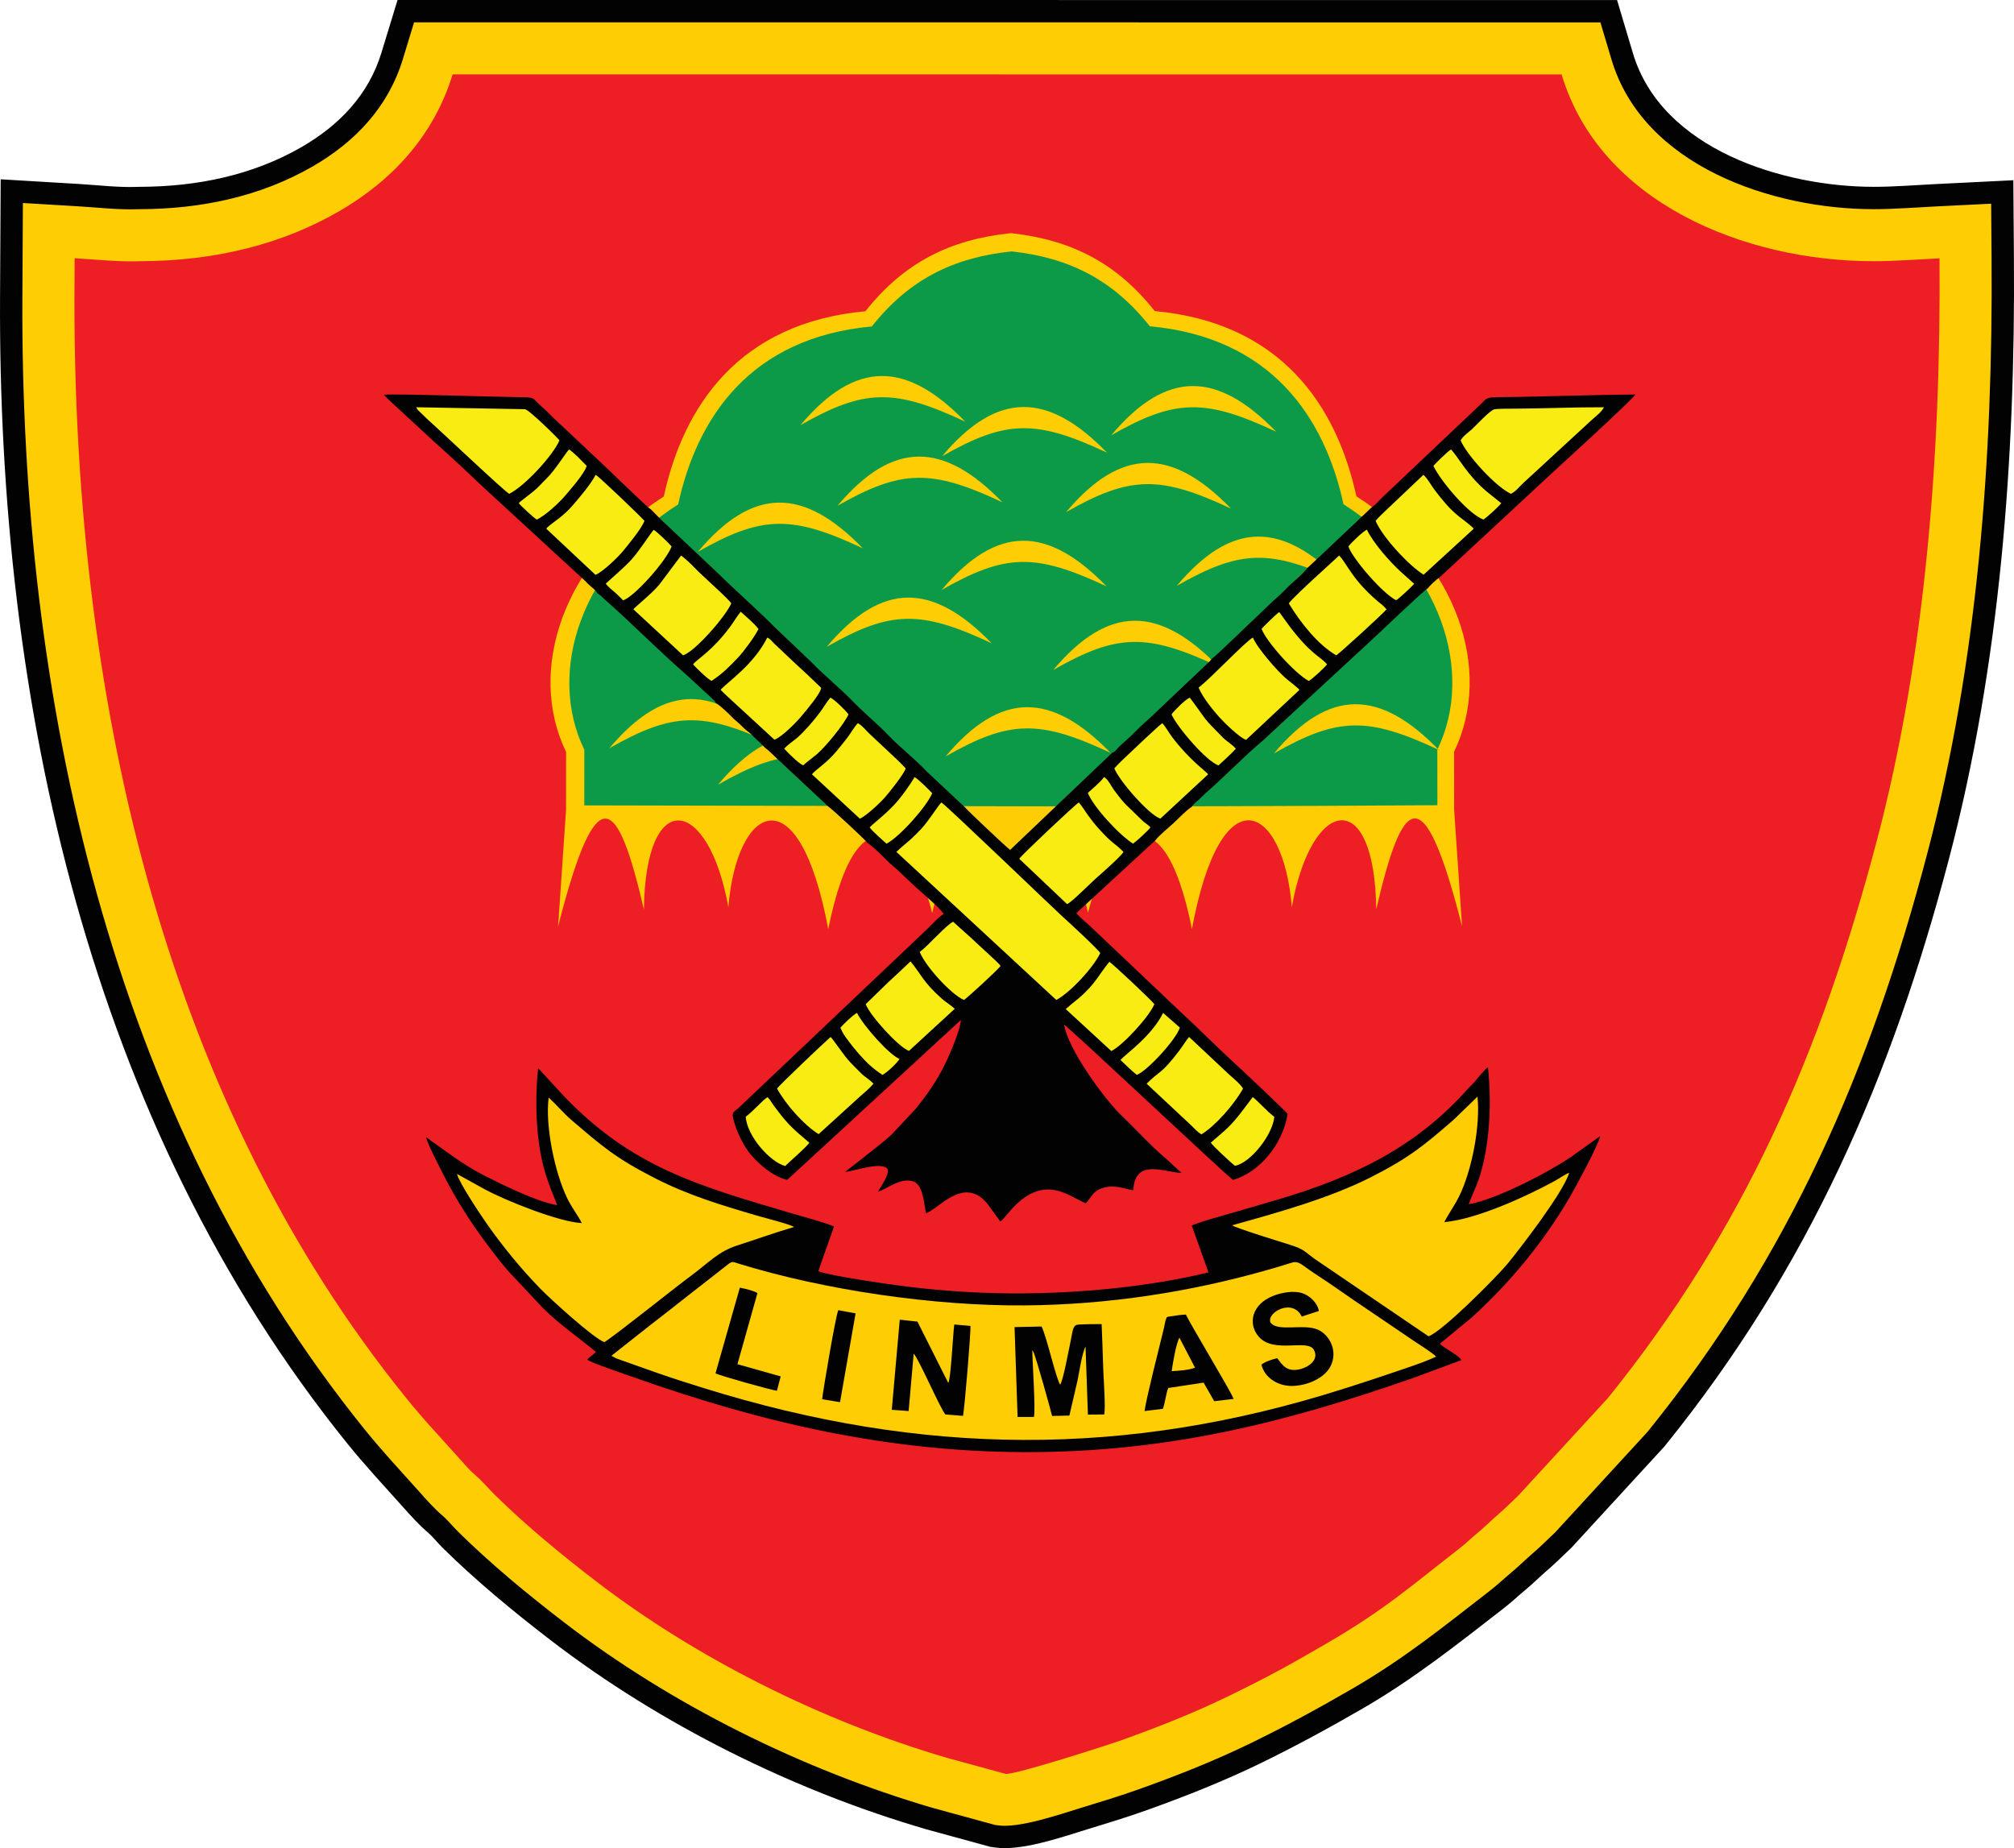 <?xml version="1.0" encoding="UTF-8"?>
<svg xmlns="http://www.w3.org/2000/svg" xmlns:xlink="http://www.w3.org/1999/xlink" width="511.08pt" height="469pt" viewBox="0 0 511.08 469" version="1.1">
<defs>
<clipPath id="clip1">
  <path d="M 0 0 L 511.078 0 L 511.078 469 L 0 469 Z M 0 0 "/>
</clipPath>
</defs>
<g id="surface1">
<g clip-path="url(#clip1)" clip-rule="nonzero">
<path style=" stroke:none;fill-rule:evenodd;fill:rgb(0.8%,0.8%,0.8%);fill-opacity:1;" d="M 511.059 65.422 C 511.441 116.402 507.578 168.512 494.578 217.953 C 479.98 273.461 459.012 321.633 422.766 366.582 L 422.387 367.055 L 398.73 392.809 L 398.246 393.266 C 396.352 395.055 394.516 396.895 392.531 398.59 C 390.762 400.105 389.125 401.766 387.324 403.262 C 385.395 404.863 383.586 406.586 381.598 408.125 C 369.93 417.172 358.891 425.969 346.062 433.414 C 337.539 438.359 328.906 443.059 320.051 447.379 C 310.672 451.953 300.957 455.801 291.141 459.316 C 286.074 461.133 280.926 462.688 275.785 464.266 C 269.23 466.277 259.117 469.828 252.398 468.824 L 251.285 468.66 L 235.184 464.258 L 235.02 464.211 C 201.312 454.379 167.621 437.652 139.762 416.254 C 130.223 408.926 120.926 401.258 112.344 392.816 C 111.086 391.578 109.895 390.031 108.582 388.902 C 106.23 386.883 104.23 384.637 102.172 382.332 C 97.445 377.047 92.613 371.867 88.156 366.348 C 22.477 284.98 -0.547 177.84 0.012 75.258 L 0.172 45.5 L 20.066 46.688 C 24.949 46.98 29.934 47.605 34.824 47.426 L 35.152 47.414 L 35.48 47.41 C 49.836 47.379 64.074 44.527 76.594 37.277 C 86.125 31.758 93.535 24.059 96.801 13.363 L 100.883 -0.004 L 410.352 0.016 L 414.371 13.492 C 421.676 37.961 452.559 47.398 475.414 47.41 C 480.695 47.414 485.977 46.969 491.25 46.711 L 510.91 45.738 L 511.059 65.422 "/>
</g>
<path style=" stroke:none;fill-rule:evenodd;fill:rgb(99.599%,80.399%,1.199%);fill-opacity:1;" d="M 505.387 65.465 C 505.77 115.805 501.934 167.695 489.094 216.512 C 474.648 271.445 454.191 318.578 418.355 363.023 L 418.086 363.352 L 394.691 388.824 L 394.355 389.145 C 392.523 390.871 390.766 392.645 388.848 394.281 C 387.098 395.781 385.488 397.414 383.703 398.895 C 381.816 400.461 380.074 402.133 378.121 403.645 C 366.27 412.836 356.383 420.871 343.215 428.512 C 334.699 433.457 326.422 437.965 317.566 442.281 C 308.383 446.762 298.844 450.535 289.227 453.98 C 284.301 455.746 279.133 457.309 274.125 458.844 C 268.852 460.461 258.547 464.008 253.234 463.219 L 252.457 463.102 L 236.723 458.801 L 236.609 458.77 C 203.66 449.113 170.426 432.66 143.215 411.758 C 133.863 404.57 124.734 397.051 116.32 388.773 C 114.996 387.473 113.645 385.781 112.277 384.605 C 110.074 382.711 108.316 380.703 106.398 378.555 C 101.715 373.312 96.992 368.27 92.566 362.785 C 27.715 282.445 5.129 176.551 5.68 75.289 L 5.809 51.516 L 19.727 52.348 C 24.77 52.648 29.988 53.277 35.031 53.09 L 35.262 53.082 L 35.492 53.082 C 50.863 53.051 66.039 49.938 79.434 42.184 C 90.219 35.938 98.531 27.109 102.223 15.02 L 105.078 5.664 L 406.125 5.684 L 408.941 15.113 C 417.023 42.199 449.82 53.066 475.41 53.082 C 480.766 53.086 486.18 52.637 491.531 52.371 L 505.285 51.691 L 505.387 65.465 "/>
<path style=" stroke:none;fill-rule:evenodd;fill:rgb(92.899%,12.199%,14.099%);fill-opacity:1;" d="M 18.887 75.359 C 18.68 181.602 43.57 281.062 102.844 354.488 C 107.746 360.562 111.43 364.363 116.246 369.754 C 117.785 371.477 119.047 373.008 120.887 374.586 C 122.531 376 123.91 377.715 125.582 379.359 C 133.543 387.188 142.297 394.395 151.262 401.281 C 176.598 420.742 208.484 436.762 240.32 446.094 L 255.18 450.152 C 257.434 450.488 281.332 442.777 284.777 441.547 C 294.137 438.191 303.27 434.559 311.777 430.41 C 322.109 425.371 326.793 422.773 336.586 417.09 C 351.438 408.469 358.094 402.461 370.031 393.207 C 371.902 391.758 373.449 390.242 375.273 388.73 C 377.07 387.238 378.516 385.738 380.262 384.246 C 381.988 382.766 383.664 381.07 385.281 379.543 L 408.074 354.73 C 442.512 312.02 462.121 267.141 476.32 213.148 C 488.578 166.547 492.559 115.617 492.18 65.562 C 486.918 65.824 480.551 66.293 475.406 66.289 C 442.547 66.273 405.953 51.297 396.281 18.891 L 114.855 18.875 C 110.125 34.363 99.57 45.785 86.055 53.613 C 72.023 61.738 55.125 66.246 35.52 66.289 C 30.012 66.492 24.449 65.859 18.941 65.531 L 18.887 75.359 "/>
<path style=" stroke:none;fill-rule:evenodd;fill:rgb(0.8%,0.8%,0.8%);fill-opacity:1;" d="M 136.555 271.07 C 135.914 277.312 135.922 284.191 136.805 290.414 C 137.73 296.934 139.281 300.512 141.402 305.828 C 136.594 305.133 127.383 300.59 123.375 298.57 C 117.34 295.531 112.914 291.93 108.117 288.578 C 108.391 290.039 111.062 295.211 111.883 296.855 C 116.133 305.371 120.531 311.945 126.199 319.172 C 127.145 320.379 128.039 321.492 129.008 322.594 L 137.812 331.98 C 142.414 336.508 146.773 339.348 151.191 343.059 C 151.012 343.309 151.102 343.191 150.82 343.461 C 150.234 344.023 149.508 344.387 149.023 345.055 C 150.203 345.914 159.047 348.895 161.246 349.672 C 193.199 360.969 225.004 368.395 259.824 368.508 C 295.855 368.625 325.961 361.113 358.652 349.672 L 370.836 345.16 C 370.133 343.844 366.641 342.254 365.469 341.066 C 365.688 340.711 365.496 340.969 365.816 340.645 L 373.473 334.336 C 383.008 325.715 391.848 315.035 398.418 303.695 C 399.906 301.121 405.523 290.805 406.059 288.324 L 398.73 293.547 C 392.73 297.633 379.633 304.387 372.762 305.586 C 373.449 303.359 374.754 300.984 375.574 298.293 C 378.141 289.914 378.5 279.562 377.598 270.871 C 376.977 271.082 374.727 273.914 374.219 274.516 C 373.637 275.199 372.977 275.754 372.387 276.422 C 359.344 291.066 343.699 298.641 324.523 304.336 C 320.828 305.43 317.117 306.508 313.344 307.605 C 309.961 308.586 305.594 309.719 302.418 310.988 L 306.672 322.902 C 291.43 326.586 273.52 328.289 257.082 328.227 C 248.262 328.195 239.719 327.613 231.152 326.621 C 227.156 326.16 210.586 323.816 207.652 322.578 L 211.652 311.223 C 208.324 309.941 204.223 308.887 200.613 307.82 C 177.25 300.926 160.516 296.246 143.305 278.383 L 136.555 271.07 "/>
<path style=" stroke:none;fill-rule:evenodd;fill:rgb(99.599%,80.399%,1.199%);fill-opacity:1;" d="M 139.242 278.531 C 141.148 280.266 143.098 282.602 145.105 284.312 C 152.836 290.898 156.141 293.848 166.277 299.031 C 174.699 303.336 183.25 305.902 192.41 308.578 C 194.062 309.062 200.379 310.652 201.516 311.367 C 196.742 312.762 191.633 314.598 187 316.09 C 182.25 317.621 179.879 320.418 175.277 323.809 C 171.156 326.852 156.629 338.492 153.406 340.586 C 151.02 339.984 139.695 329.684 137.074 326.984 C 132.254 322.016 127.645 316.41 123.562 310.594 C 122.047 308.422 116.629 300.379 115.961 297.91 L 123.094 301.855 C 128.516 304.777 142.07 310.16 147.633 310.375 C 146.609 308.316 145.145 306.547 143.969 304.145 C 140.715 297.477 138.297 285.434 139.242 278.531 Z M 155.152 344.059 L 164.902 336.359 C 168.188 333.809 171.48 331.266 174.695 328.711 C 178.023 326.066 181.172 323.699 184.488 321.055 C 185.867 319.953 185.816 320.176 187.676 320.746 C 209.273 327.379 236.98 331.461 260.074 331.27 C 281.426 331.094 301.969 327.824 320.961 322.465 C 323.359 321.789 325.336 321.219 327.73 320.449 C 329.648 319.836 330.41 321.09 333.27 322.949 C 336.812 325.262 340.211 327.621 343.652 330.016 L 359.242 340.59 C 360.68 341.527 363.406 343.246 364.43 344.262 C 361.352 345.754 356.48 347.277 352.973 348.488 C 348.973 349.867 345.117 351.102 341.113 352.379 C 285.738 370.047 233.941 369.504 178.551 352.246 C 174.637 351.027 170.723 349.793 166.754 348.402 L 157.914 345.266 C 157.352 345.062 157.066 344.969 156.457 344.746 Z M 366.516 310.137 C 374.633 309.41 386.941 303.824 394.453 299.734 C 395.719 299.047 396.93 298.125 398.199 297.621 C 396.73 302.609 385.703 316.859 382.656 320.59 C 379.941 323.914 366.133 337.828 362.508 339.113 L 333.547 319.43 C 331.004 317.586 331.016 317.051 327.367 315.898 C 325.363 315.262 313.621 311.66 312.656 310.945 C 324.613 307.633 337.512 303.996 347.859 298.754 C 357.77 293.73 361.609 290.461 368.895 284.145 L 374.934 278.297 C 375.691 285.555 373.574 296.941 370.23 303.688 C 369.047 306.074 367.562 308.016 366.516 310.137 "/>
<path style=" stroke:none;fill-rule:evenodd;fill:rgb(0.8%,0.8%,0.8%);fill-opacity:1;" d="M 208.629 355.082 L 213.168 355.824 L 217.117 333.293 L 212.73 332.484 C 212.094 333.723 208.922 352.492 208.629 355.082 Z M 181.566 348.52 C 182.645 349.094 195.727 352.77 197.156 352.938 L 198.109 349.289 L 187.137 346.184 L 192.215 328.137 C 191.062 327.477 189.148 327.047 187.746 326.773 Z M 290.438 358.09 L 295.102 357.508 C 295.527 356.676 296.258 351.602 296.625 352.207 L 305.434 350.871 L 308.117 355.578 L 313.051 355.004 C 312.375 353.078 302.543 336.934 300.938 333.598 C 299.746 333.648 298.293 333.844 297.109 334.039 C 296.027 334.215 296.121 334.086 295.828 334.941 C 295.617 335.559 295.535 336.305 295.41 336.828 C 294.18 342 290.977 354.363 290.438 358.09 Z M 297.328 347.965 C 297.582 346.086 298.48 340.797 299.301 339.484 L 303.238 347.047 C 301.961 347.695 298.969 347.859 297.328 347.965 Z M 324.125 344.68 C 322.828 344.93 320.996 345.586 320.102 346.301 C 320.902 349.637 324.43 352.016 328.617 351.684 C 332.594 351.367 336.219 349.395 337.59 346.809 C 339.652 342.918 337.387 338.75 334.469 337.445 C 330.793 335.805 324.086 338.121 322.398 335.582 C 321.359 333.078 328.02 329.344 330.34 334.098 L 334.68 332.695 C 334.34 330.586 332.312 328.777 330.523 328.188 C 328.176 327.41 325.129 328.059 323.121 328.84 C 317.578 330.996 316.602 336.039 319.461 339.254 C 323.312 343.582 331.785 339.691 333.395 342.52 C 334.867 345.117 331.934 346.953 329.984 347.438 C 326.57 348.285 325.492 346.477 324.125 344.68 Z M 226.301 357.762 L 230.578 358.078 L 231.859 343.52 C 233.223 344.945 238.398 357.062 239.898 358.945 L 244.363 359.301 C 244.762 357.801 246.438 337.355 246.254 336.477 L 242.16 336.117 C 241.816 338.613 241.301 349.965 240.637 350.949 L 232.812 335.387 L 228.328 334.898 Z M 269.047 351.41 C 268 349.953 265.598 339.148 264.312 336.633 L 257.453 336.773 L 258.227 359.586 L 262.371 359.574 C 262.832 357.863 261.98 345.574 261.957 342.664 C 262.008 342.723 262.074 342.738 262.094 342.855 C 262.113 342.965 262.195 342.992 262.223 343.039 C 262.891 344.254 266.867 358.734 266.988 359.328 L 271.371 359.227 L 273.422 350.387 C 273.895 348.176 274.551 343.461 275.469 341.723 L 276.074 358.984 L 280.215 358.945 C 280.586 357.141 280.051 349.883 279.969 347.547 C 279.836 343.684 279.727 339.863 279.555 336.012 C 278.074 336.051 274.559 335.984 273.309 336.199 C 272.145 336.402 272.145 338.324 271.59 340.82 C 271.062 343.203 269.926 349.75 269.047 351.41 "/>
<path style=" stroke:none;fill-rule:evenodd;fill:rgb(99.599%,80.399%,1.199%);fill-opacity:1;" d="M 256.32 235.23 C 259.246 225.504 266.48 187.664 276.098 231.648 C 280.562 213.102 294.789 197.477 302.473 235.75 C 309.871 195.832 325.703 204.008 327.816 230.203 C 332.809 202.129 348.875 199.34 349.238 230.766 C 355.84 202.457 361.117 196.133 371.023 235.098 L 369.004 205.461 L 368.988 190.785 C 378.988 170.172 369.805 142.262 344.199 125.953 C 339.211 103.012 325.129 81.887 293.031 78.941 C 283.34 66.707 271.836 60.848 256.543 59.164 C 241.082 60.762 229.402 66.629 219.613 78.984 C 187.52 81.93 173.434 103.055 168.445 125.996 C 142.84 142.309 133.656 170.219 143.656 190.828 L 143.645 205.504 L 141.621 235.145 C 151.527 196.18 156.809 202.5 163.406 230.809 C 163.77 199.383 179.836 202.172 184.832 230.246 C 186.941 204.055 202.773 195.879 210.176 235.797 C 217.855 197.52 232.082 213.145 236.547 231.691 C 247.539 185.438 256.305 235.062 256.32 235.23 "/>
<path style=" stroke:none;fill-rule:evenodd;fill:rgb(4.7%,60.399%,28.6%);fill-opacity:1;" d="M 364.758 204.34 L 364.742 190.242 C 374.355 170.438 365.531 143.629 340.934 127.961 C 336.141 105.922 322.609 85.629 291.777 82.797 C 282.465 71.043 271.414 65.414 256.723 63.797 C 241.871 65.332 230.652 70.965 221.246 82.84 C 190.414 85.668 176.887 105.961 172.09 128.004 C 147.492 143.668 138.672 170.48 148.281 190.285 L 148.266 204.383 C 251.316 204.543 278.543 204.883 364.758 204.34 Z M 282 110.453 C 298.266 101.18 305.805 101.102 323.844 109.555 C 308.887 94.133 296.016 93.789 282 110.453 Z M 239.078 115.77 C 255.344 106.496 262.887 106.422 280.922 114.871 C 265.965 99.449 253.094 99.109 239.078 115.77 Z M 323.277 191.199 C 339.539 181.926 347.082 181.848 365.117 190.301 C 350.164 174.879 337.293 174.535 323.277 191.199 Z M 239.973 191.949 C 256.234 182.676 263.777 182.598 281.812 191.047 C 266.859 175.629 253.988 175.285 239.973 191.949 Z M 209.801 164.141 C 226.066 154.863 233.609 154.789 251.645 163.238 C 236.688 147.816 223.816 147.477 209.801 164.141 Z M 182.199 199.133 C 198.465 189.855 206.008 189.777 224.043 198.23 C 209.086 182.809 196.215 182.469 182.199 199.133 Z M 154.637 189.883 C 170.898 180.609 178.441 180.531 196.477 188.984 C 181.523 173.562 168.652 173.223 154.637 189.883 Z M 177.098 140.035 C 193.359 130.758 200.902 130.684 218.938 139.133 C 203.984 123.711 191.113 123.371 177.098 140.035 Z M 238.961 149.707 C 255.227 140.43 262.77 140.355 280.805 148.805 C 265.848 133.383 252.977 133.043 238.961 149.707 Z M 267.285 170.008 C 283.551 160.73 291.094 160.656 309.129 169.105 C 294.176 153.684 281.305 153.344 267.285 170.008 Z M 298.637 148.656 C 314.898 139.379 322.441 139.305 340.477 147.754 C 325.523 132.332 312.652 131.992 298.637 148.656 Z M 270.539 129.961 C 286.805 120.688 294.348 120.609 312.383 129.062 C 297.426 113.641 284.555 113.297 270.539 129.961 Z M 212.527 128.355 C 228.793 119.078 236.336 119.004 254.371 127.453 C 239.414 112.031 226.547 111.691 212.527 128.355 Z M 203.109 107.906 C 219.375 98.629 226.918 98.555 244.953 107.004 C 229.996 91.582 217.125 91.242 203.109 107.906 "/>
<path style=" stroke:none;fill-rule:evenodd;fill:rgb(0.8%,0.8%,0.8%);fill-opacity:1;" d="M 148.652 147.574 C 149.66 148.793 151.129 149.555 151.66 150.621 C 152.332 150.934 152.984 151.715 153.562 152.223 C 160.035 157.891 167.855 165.801 174.176 171.238 L 181.18 177.703 C 181.645 178.238 181.324 177.754 181.656 178.395 C 182.523 178.84 184.871 181.047 185.562 181.781 C 186.254 182.523 186.773 182.914 187.52 183.566 C 188.199 184.152 188.852 184.941 189.57 185.465 C 190.262 185.895 191.152 186.859 191.809 187.5 C 192.59 188.258 193.594 189.133 194.113 189.738 C 194.973 190.32 196.652 192.02 197.492 192.805 L 210.27 204.742 C 211.066 205.219 219.617 213.16 220.164 213.918 C 221.062 214.43 224.219 217.465 225.16 218.449 C 225.957 219.289 226.812 219.898 227.672 220.684 L 232.406 225.164 C 233.949 226.555 238.871 230.691 239.445 231.945 C 237.844 232.957 236.555 234.602 235.035 236.012 L 187.316 281.262 C 186.344 282.121 185.66 282.16 186.031 283.723 C 186.773 286.812 188.293 290.066 190.07 292.43 C 191.801 294.734 195.895 298.559 199.762 299.426 L 243.844 258.832 C 243.523 262.023 240.473 268.855 239.172 271.305 C 237.047 275.309 234.836 278.297 232.336 281.422 L 226.188 287.98 C 223.051 290.836 215.191 296.723 214.5 297.395 C 216.863 297.195 223.684 294.629 225.258 296.688 C 225.676 298.297 223.387 301.254 222.773 302.418 C 224.891 301.863 228.344 298.816 231.594 299.754 C 234.219 300.512 234.434 305.051 234.969 307.871 C 238.176 306.898 244.559 298.211 250.562 305.461 L 253.844 309.984 C 254.445 309.531 255.367 308.43 255.926 307.758 C 264.789 297.129 271.406 303.809 275.527 305.344 C 276.984 303.898 277.23 302.234 279.977 301.43 C 282.82 300.59 284.973 301.605 287.566 302.055 C 288.074 293.594 295.781 297.707 299.832 297.613 C 299.223 297.133 298.273 296.227 297.703 295.703 C 296.816 294.891 296.332 294.395 295.488 293.684 C 292.066 290.805 287.898 286.215 284.754 283.234 C 280.176 278.887 271.004 266.191 270.023 260.031 C 271.629 260.98 311.473 298.59 312.91 299.43 C 319.574 297.484 325.426 290.578 326.75 282.738 C 326.637 282.234 314.027 270.48 313.336 269.855 C 308.723 265.652 304.531 261.328 299.918 257.102 L 276.379 234.781 C 275.371 233.863 273.992 232.816 273.152 231.711 L 293.258 213.191 C 293.988 212.102 296.621 210.008 297.715 208.965 C 298.605 208.117 301.609 205.082 302.398 204.797 C 302.891 203.926 303.445 203.676 304.188 202.977 C 304.895 202.312 305.281 201.852 305.961 201.262 C 310.102 197.66 315.363 192.348 319.035 189.164 C 319.75 188.543 320.371 188.07 321.027 187.414 L 347.191 163.23 C 349.484 161.184 361.188 149.902 362.297 149.328 C 362.613 148.832 364.578 146.941 365.203 146.633 L 390.164 123.461 C 393.258 120.531 414.254 101.504 414.992 100.117 C 403.188 100.195 391.242 100.695 379.441 100.809 C 376.883 100.836 376.934 101.512 375.504 102.812 L 351.047 125.961 C 350.012 126.895 349.184 128.047 348.086 128.727 L 345.785 130.93 L 334.059 141.996 L 331.805 144.098 C 330.074 146.281 327.906 147.746 325.883 149.895 C 324.898 150.941 323.84 151.797 322.773 152.773 C 321.723 153.734 320.773 154.758 319.734 155.711 C 317.09 158.137 309.309 165.789 307.391 167.305 L 306.945 167.867 C 304.711 169.93 302.965 171.68 300.797 173.66 L 291.59 182.406 C 290.531 183.359 289.457 184.258 288.48 185.277 C 287.281 186.531 286.578 187.148 285.418 188.195 C 284.84 188.715 284.41 189.086 283.859 189.629 C 282.922 190.555 283.266 190.578 282.148 191.102 L 282.098 191.16 L 267.738 204.824 L 256.336 215.68 C 255.797 215.391 245.312 205.5 244.949 204.949 L 235.273 195.879 C 232.293 192.645 228.488 189.789 225.523 186.684 C 222.391 183.398 219.102 180.828 215.977 177.535 C 213.973 175.426 207.902 170.207 206.23 168.34 L 196.66 159.223 C 192.809 155.305 186.672 149.887 182.223 145.5 L 167.598 131.719 L 165.129 129.223 C 164.176 128.75 154.656 119.355 152.504 117.387 L 140.051 105.664 C 138.82 104.398 138.062 103.711 136.859 102.621 C 135.223 101.137 135.766 100.84 132.723 100.809 C 126.762 100.738 100.715 99.902 97.414 100.156 C 97.902 100.77 99.688 102.453 100.465 103.133 L 110.18 112.105 C 114.527 115.98 118.699 119.883 122.996 123.965 L 148.652 147.574 "/>
<path style=" stroke:none;fill-rule:evenodd;fill:rgb(96.899%,92.499%,7.5%);fill-opacity:1;" d="M 313.406 295.852 C 312.324 295.047 307.539 290.586 307.262 289.969 C 311.066 286.645 312.176 285.984 315.391 281.73 L 317.895 278.41 C 318.914 279.078 321.59 282.129 323.383 283.426 C 322.883 288.195 317.238 295.109 313.406 295.852 Z M 189.238 283.387 C 191.02 282.117 193.441 279.25 194.777 278.418 L 195.391 279.133 C 195.676 279.527 195.738 279.668 195.984 280.031 C 196.375 280.602 196.699 281.02 197.148 281.617 C 200.098 285.543 201.523 286.723 205.371 289.969 C 204.855 290.941 200.434 294.719 199.254 295.895 C 195.48 294.93 189.555 288.359 189.238 283.387 Z M 290.973 275.012 C 294.328 271.637 294.621 272.754 299.371 266.461 C 300.188 265.383 300.91 264.137 301.742 263.148 L 312.09 272.844 C 313 273.668 314.789 275.094 315.434 276.258 C 313.246 280.211 308.363 285.773 304.879 287.867 C 303.617 287.102 302.605 285.809 301.41 284.77 Z M 207.738 287.812 C 204.086 285.566 199.465 280.379 197.191 276.258 C 197.555 275.559 209.512 264.223 210.781 263.152 C 211.488 263.809 214.105 267.824 215.715 269.527 C 216.836 270.719 217.461 271.289 218.562 272.41 C 219.367 273.23 220.957 274.16 221.648 275.012 C 220.781 276.094 219.41 277.227 218.352 278.152 Z M 288.484 272.77 C 287.066 271.672 285.633 270.191 284.336 268.988 C 285.602 267.527 292.32 262.883 295.152 257.043 L 299.406 260.766 C 298.473 263.816 291.062 271.836 288.484 272.77 Z M 213.266 260.805 C 214.055 259.883 216.582 257.438 217.484 257.051 C 219.012 260.172 225.57 267.648 228.262 268.723 C 227.742 269.73 224.867 272.355 223.938 272.77 C 222.914 272.145 221.648 271.125 220.824 270.398 C 219.145 268.926 216.746 266.121 215.426 264.328 C 214.113 262.539 214.117 262.66 213.266 260.805 Z M 282.008 266.719 L 270.441 256.07 L 271.977 254.762 C 272.57 254.305 273.109 253.855 273.625 253.422 C 277.938 249.789 278.82 247.352 281.508 244.086 C 282.281 244.473 292.305 253.93 292.941 254.824 C 291.625 258.051 284.754 265.449 282.008 266.719 Z M 219.684 254.824 L 225.383 249.285 C 227.281 247.555 229.285 245.66 231.055 243.969 C 233.973 247.527 234.148 249.105 239.016 253.449 C 239.957 254.289 241.281 255.055 242.277 256.004 L 230.664 266.684 C 228.074 265.777 220.762 257.734 219.684 254.824 Z M 233.398 241.574 C 235.402 240.148 240.262 234.578 241.883 233.914 C 243.812 235.727 245.992 237.543 247.875 239.355 C 249.027 240.469 249.828 241.129 250.855 242.109 C 251.75 242.965 253.395 244.391 253.91 245.102 C 253.453 245.926 245.379 253.309 244.621 253.762 C 241.414 252.426 234.82 245.203 233.398 241.574 Z M 270.789 229.441 L 258.648 217.934 C 259.125 217.102 272.98 204.016 273.781 203.641 C 274.617 204.629 275.41 205.945 276.203 207.035 C 277.133 208.309 277.852 209.211 278.875 210.344 C 282.449 214.305 282.723 213.801 285.098 216.188 C 284.602 217.207 279.227 221.93 278.055 222.953 C 276.652 224.188 271.992 228.941 270.789 229.441 Z M 227.473 216.188 C 229.984 213.785 230.406 213.883 233.664 210.465 C 235.672 208.359 238.07 204.391 238.891 203.633 C 240.223 204.449 267.387 230.559 269.223 232.219 C 270.695 233.551 278.672 240.891 279.207 241.863 C 277.344 245.73 271.547 251.891 268.051 253.762 Z M 276.059 201.219 C 277.352 199.996 279.047 198.703 280.184 197.191 C 281.27 197.84 282.012 199.59 282.824 200.66 C 283.766 201.895 284.57 203.008 285.621 204.098 L 290.18 208.516 C 290.797 208.996 291.438 209.398 291.938 209.957 C 291.527 210.648 288.297 213.574 287.531 214.094 C 283.996 211.898 277.395 204.695 276.059 201.219 Z M 224.977 214.102 C 224.152 213.395 221.059 210.645 220.691 209.957 C 222.156 208.492 224.059 207.23 226.926 204.223 C 228.531 202.539 230.785 199.422 232.086 197.215 C 233.004 197.641 235.801 200.504 236.559 201.285 C 235.211 204.613 228.398 212.281 224.977 214.102 Z M 282.777 195.004 C 283.312 194.336 284.84 192.852 285.613 192.133 C 287.223 190.641 294.371 183.766 294.965 183.543 C 295.801 184.422 296.707 186.066 297.445 187.039 C 301.805 192.812 306.004 195.719 306.59 196.496 L 294.469 207.734 C 291.637 206.875 284.055 198.188 282.777 195.004 Z M 218.203 207.754 L 206.039 196.496 C 206.691 195.559 209.875 193.578 212.301 190.598 C 213.262 189.414 214.141 188.379 215.074 187.141 C 215.969 185.953 216.754 184.473 217.703 183.523 C 218.871 184.148 219.664 185.316 220.707 186.266 L 226.883 192.059 C 228.012 193.09 228.746 193.832 229.844 195.004 C 229.227 196.68 225.898 200.766 224.785 202.09 C 223.637 203.457 219.934 207.004 218.203 207.754 Z M 203.82 194.223 C 202.691 193.773 199.941 191.035 199.023 190.016 C 199.695 189.102 201.363 188.035 202.254 187.27 C 204.172 185.609 206.637 182.715 208.133 180.695 C 208.98 179.555 209.809 178.082 210.727 177.031 C 211.672 177.457 214.535 180.195 215.316 181.293 C 214.191 183.809 209.434 189.602 207.203 191.477 C 206.223 192.301 204.781 193.328 203.82 194.223 Z M 297.285 181.293 C 297.871 180.449 300.902 177.348 301.945 177.062 C 306.848 183.605 304.762 181.531 310.297 187.145 C 311.281 188.141 312.875 189.031 313.602 190.016 C 312.23 191.516 310.695 192.84 309.227 194.223 C 306.246 193.32 298.758 184.578 297.285 181.293 Z M 304.156 174.496 C 307.348 172.074 315.801 163 317.941 161.785 C 318.875 164.223 324.062 170.227 326.305 172.137 C 326.922 172.668 329.438 174.609 329.762 175.062 L 316.215 187.75 C 314.605 187.266 310.52 183.242 309.441 182.023 C 307.754 180.117 305.312 177.18 304.156 174.496 Z M 196.52 187.707 L 186.301 178.305 C 185.074 177.145 184.145 176.367 182.863 175.062 C 184.625 173.043 191.254 168.715 194.703 161.801 C 195.555 162.164 195.824 162.727 196.508 163.359 L 201.637 168.199 C 203.934 170.281 206.039 172.285 208.391 174.562 C 208.152 176.176 204.324 180.586 203.293 181.832 C 202.184 183.176 198.398 187.07 196.52 187.707 Z M 180.57 172.785 C 179.574 172.367 176.73 169.551 175.859 168.582 C 177.016 167.18 180.824 165.133 185.371 158.926 C 186.211 157.785 187.098 156.281 187.969 155.234 C 189.316 156.445 191.309 158.129 192.477 159.609 C 191.59 161.512 188.59 165.504 187.312 166.852 C 185.23 169.043 183.242 171.07 180.57 172.785 Z M 320.148 159.609 C 320.531 159.062 323.984 155.723 324.625 155.324 L 327.266 158.961 C 332.812 166.238 334.887 166.426 336.762 168.582 C 336.34 169.215 332.934 172.438 332.102 172.797 C 328.547 170.891 321.402 162.879 320.148 159.609 Z M 327.051 153.129 C 327.473 152.355 332.371 147.809 333.359 146.91 L 339.824 140.977 C 341.941 143.129 343.234 147.559 350.973 153.691 L 351.855 154.621 C 351.145 155.562 339.789 165.977 339.078 166.301 C 334.449 163.59 330.102 158.141 327.051 153.129 Z M 173.344 166.301 L 160.727 154.621 C 161.078 154.094 165.547 150.531 167.312 148.344 L 172.844 140.973 C 173.715 141.621 175.312 143.059 176.09 143.902 C 177.898 145.855 185.078 152.121 185.574 153.129 C 184.004 156.602 176.414 165.293 173.344 166.301 Z M 158.117 152.34 C 157.465 151.711 156.723 150.902 155.996 150.285 C 155.203 149.605 154.426 149.031 153.723 148.141 C 153.93 147.824 158.664 143.84 160.355 141.883 C 162.562 139.332 165.016 135.422 165.867 134.465 C 166.52 134.723 169.957 138.043 170.43 138.672 C 169.172 142.18 161.062 151.414 158.117 152.34 Z M 342.18 138.672 C 342.855 137.746 345.91 134.828 346.859 134.418 C 348.586 137.91 352.562 142.414 355.398 145.035 L 358.855 148.141 C 358.418 148.75 354.941 151.992 354.281 152.32 C 350.781 150.566 343.156 141.68 342.18 138.672 Z M 349.078 132.191 C 349.52 131.57 351.266 129.926 352.035 129.199 L 361.203 120.5 C 362.203 121.34 363.184 123.16 363.98 124.234 C 364.934 125.523 366 126.816 366.992 127.957 C 369.477 130.809 371.262 131.688 373.488 133.66 L 373.746 133.91 C 373.777 133.941 373.84 134.02 373.863 134.043 C 373.891 134.07 373.945 134.133 373.977 134.184 L 361.262 145.84 C 357.727 143.672 350.934 136.512 349.078 132.191 Z M 151.109 145.879 L 138.645 134.184 C 138.898 133.785 138.652 134.09 139.008 133.75 C 140.348 132.477 142.871 131.16 145.512 128.039 C 147.371 125.844 149.637 123.266 151.16 120.496 C 151.957 120.867 162.676 131.141 163.547 132.191 C 162.68 134.324 159.566 138.027 158.203 139.73 C 156.992 141.242 153.012 145.133 151.109 145.879 Z M 363.742 118.23 C 364.5 117.371 367.449 114.449 368.238 114.062 C 370.113 116.09 372.367 120.586 377.219 124.699 L 380.969 127.703 C 380.055 128.812 377.574 131.047 376.465 131.855 C 372.781 130.582 365.695 122.262 363.742 118.23 Z M 136.207 131.859 C 135.555 131.504 132.113 128.328 131.656 127.703 C 131.871 127.414 131.73 127.566 132.047 127.289 L 135.27 124.77 C 136.559 123.742 137.527 122.555 138.676 121.449 C 140.879 119.336 143.699 114.672 144.434 114.051 C 146.051 115.246 147.363 116.688 148.887 118.23 C 148.258 120.293 144.637 124.352 143.348 125.867 C 141.992 127.461 138.457 130.828 136.207 131.859 Z M 383.441 125.324 C 379.445 123.484 372.066 115.262 370.652 111.75 C 371.32 110.617 372.461 109.867 373.449 108.988 C 374.547 108.008 378.102 104.082 379.242 103.867 C 380.254 103.68 383.484 103.711 384.68 103.703 C 392.117 103.66 399.594 103.32 407.027 103.352 C 406.445 104.504 405.039 105.605 404.188 106.328 L 386.547 122.586 C 385.438 123.621 384.781 124.59 383.441 125.324 Z M 105.617 103.348 L 133.199 103.844 C 134.34 103.992 141.715 111.344 141.973 111.75 C 140.363 115.523 133.262 123.293 129.23 125.316 C 128.199 124.891 110.828 108.445 108.57 106.488 L 105.996 104 C 105.945 103.93 105.672 103.41 105.617 103.348 "/>
</g>
</svg>
